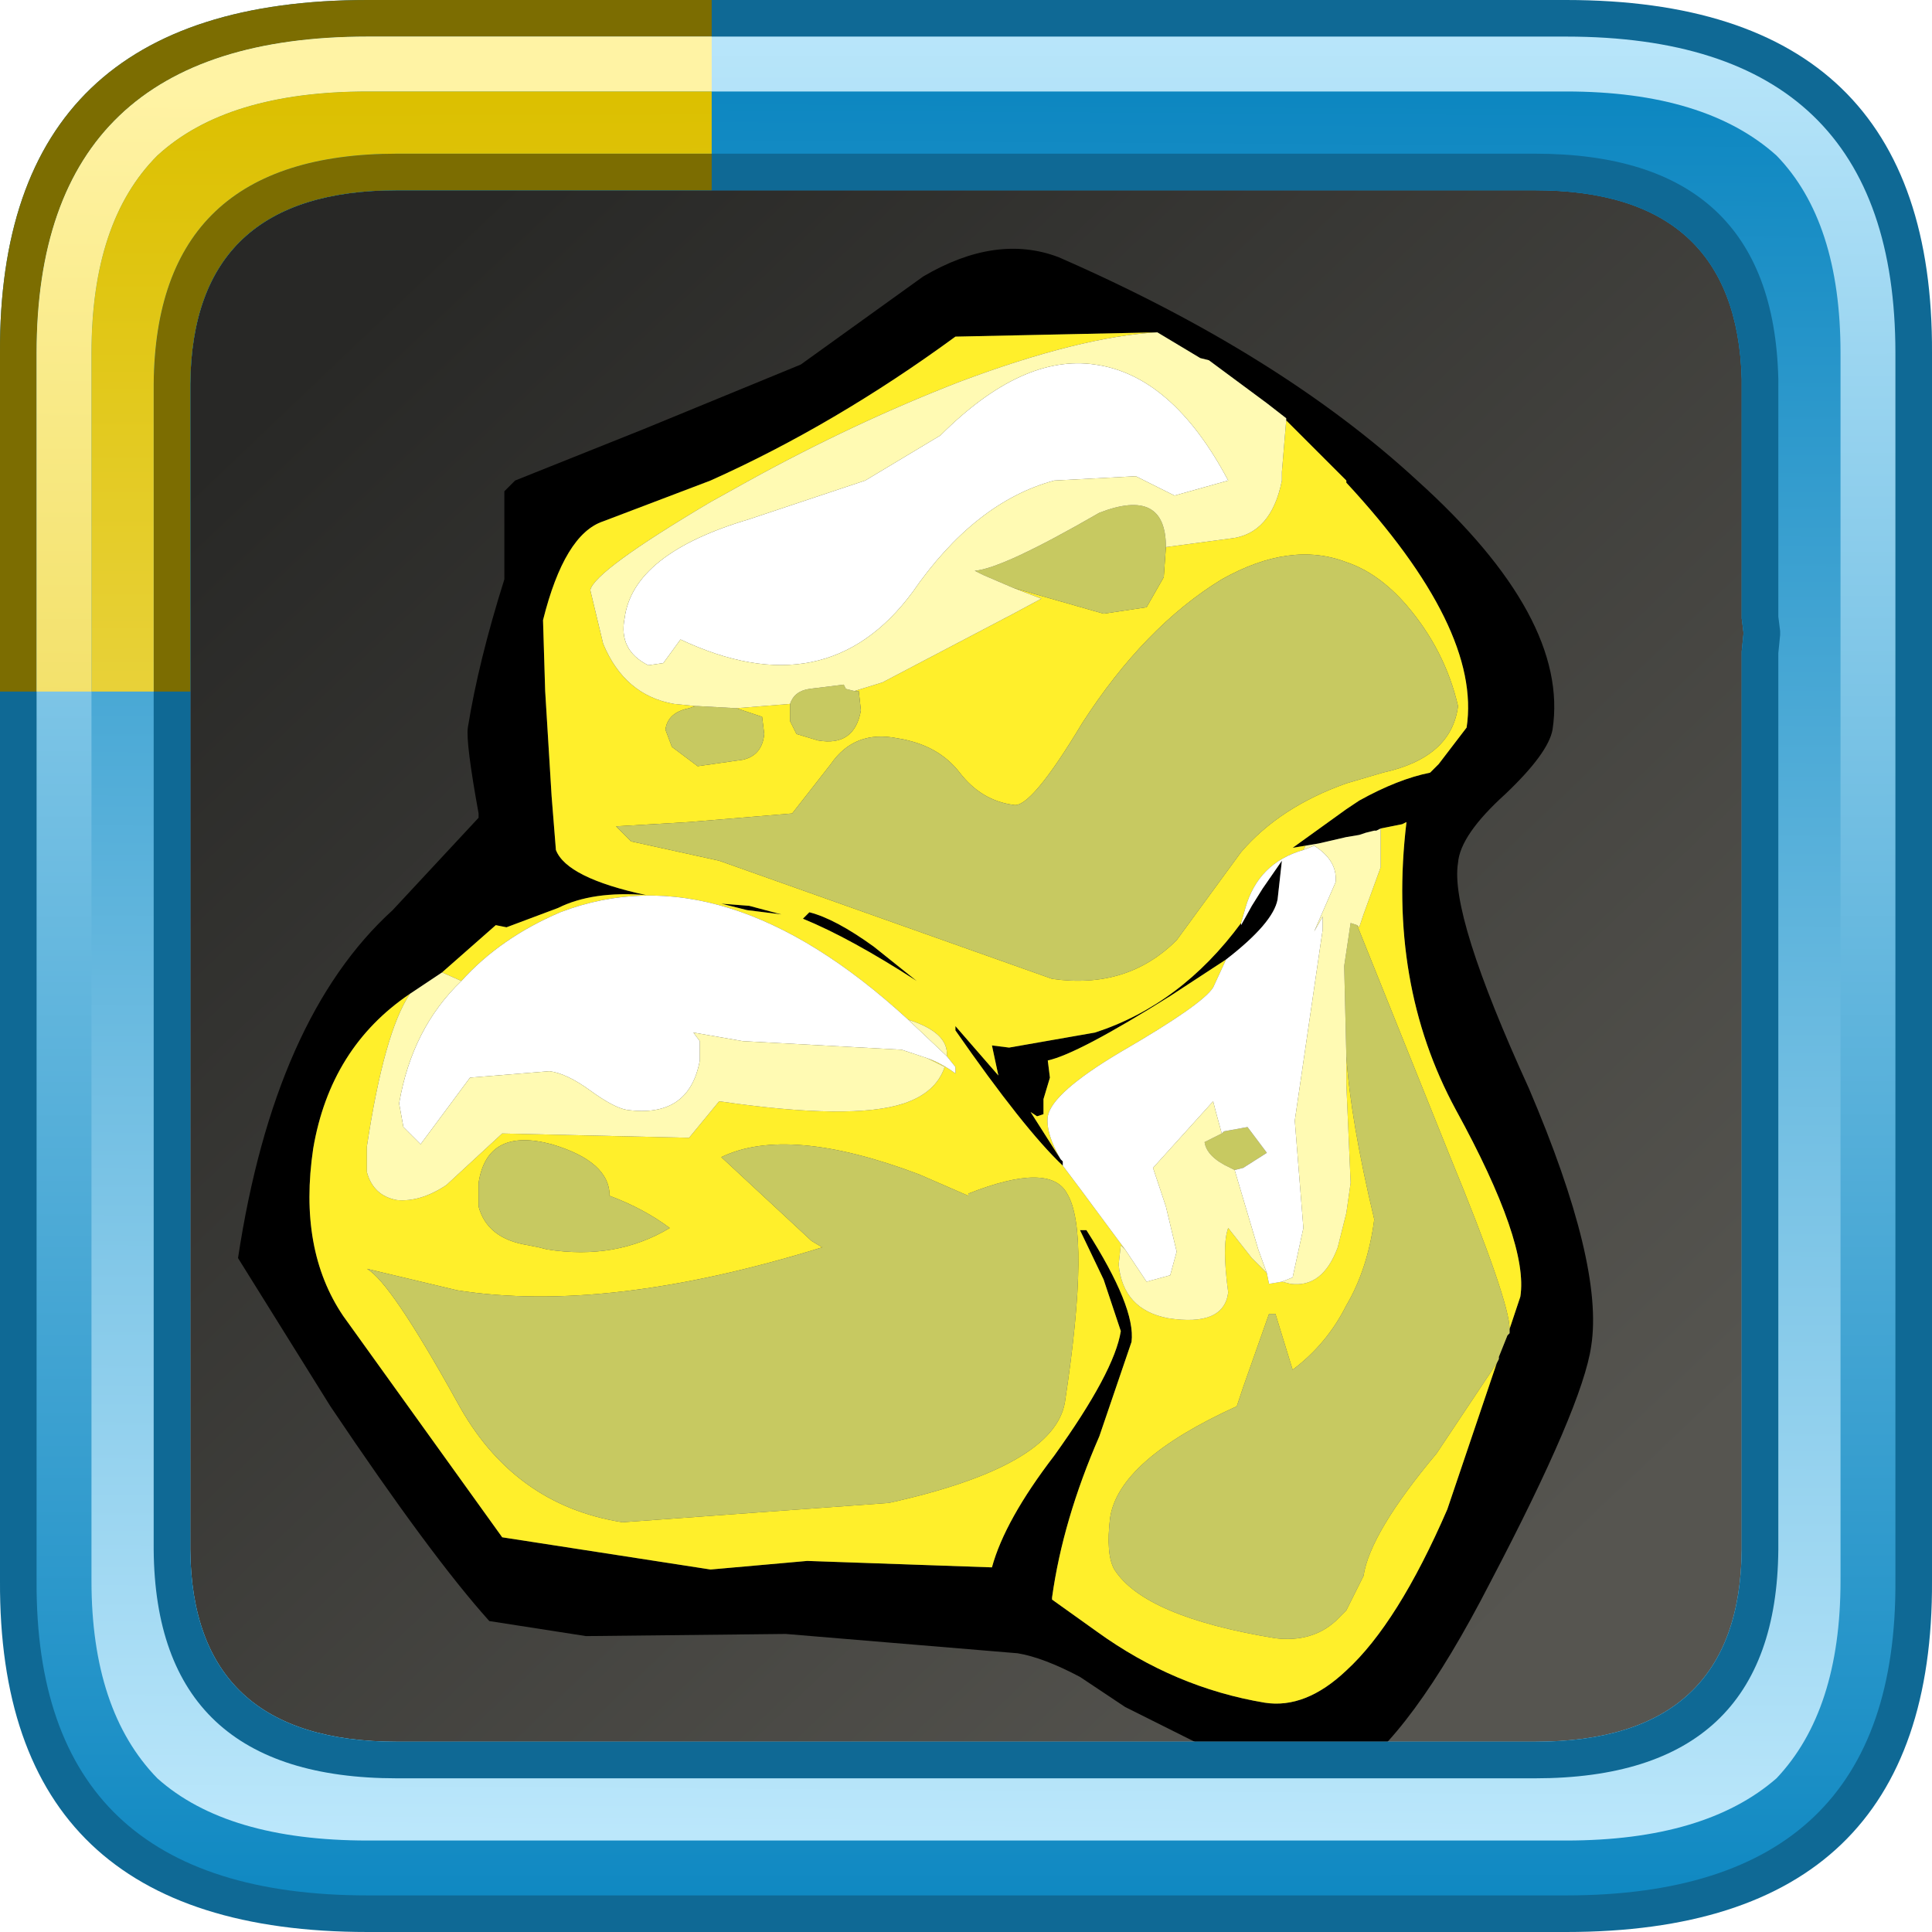 <?xml version="1.0" encoding="UTF-8" standalone="no"?>
<svg xmlns:ffdec="https://www.free-decompiler.com/flash" xmlns:xlink="http://www.w3.org/1999/xlink" ffdec:objectType="frame" height="52.8px" width="52.8px" xmlns="http://www.w3.org/2000/svg">
  <g transform="matrix(1.0, 0.0, 0.0, 1.0, 2.0, 2.0)">
    <use ffdec:characterId="619" height="44.0" transform="matrix(1.0, 0.0, 0.0, 1.0, 2.0, 2.0)" width="44.0" xlink:href="#sprite0"/>
    <use ffdec:characterId="737" height="35.9" transform="matrix(1.174, 0.0, 0.0, 1.174, 4.505, 4.793)" width="31.55" xlink:href="#sprite2"/>
    <use ffdec:characterId="718" height="52.8" transform="matrix(1.0, 0.0, 0.0, 1.0, -2.0, -2.0)" width="52.8" xlink:href="#sprite3"/>
  </g>
  <defs>
    <g id="sprite0" transform="matrix(1.0, 0.0, 0.0, 1.0, -2.0, -2.0)">
      <use ffdec:characterId="482" height="44.0" transform="matrix(1.0, 0.0, 0.0, 1.0, 2.0, 2.0)" width="44.0" xlink:href="#sprite1"/>
    </g>
    <g id="sprite1" transform="matrix(1.0, 0.0, 0.0, 1.0, -2.0, -2.0)">
      <use ffdec:characterId="481" height="44.0" transform="matrix(1.0, 0.0, 0.0, 1.0, 2.0, 2.0)" width="44.0" xlink:href="#shape0"/>
    </g>
    <g id="shape0" transform="matrix(1.0, 0.0, 0.0, 1.0, -2.0, -2.0)">
      <path d="M44.3 3.05 L44.45 3.2 44.6 3.3 45.3 4.15 45.25 4.0 45.45 4.5 Q46.0 5.75 46.0 7.5 L46.0 40.5 45.75 42.8 45.7 42.9 45.7 42.85 45.45 43.55 45.4 43.7 45.1 44.2 44.7 44.65 Q43.15 46.0 40.1 46.0 L7.9 46.0 Q5.65 46.0 4.2 45.3 L4.25 45.3 3.65 44.95 3.25 44.6 3.15 44.45 3.0 44.3 2.5 43.4 Q2.0 42.2 2.0 40.6 L2.0 40.5 2.0 7.5 Q2.0 6.55 2.15 5.75 L2.7 4.25 Q3.35 3.05 4.7 2.5 L4.65 2.5 5.0 2.4 5.15 2.35 5.3 2.3 5.9 2.15 6.85 2.05 6.95 2.05 7.8 2.0 7.9 2.0 18.3 2.0 18.6 2.0 40.1 2.0 40.45 2.0 41.6 2.1 41.75 2.1 41.95 2.2 43.05 2.45 Q43.7 2.65 44.2 3.0 L44.3 3.05" fill="url(#gradient0)" fill-rule="evenodd" stroke="none"/>
    </g>
    <linearGradient gradientTransform="matrix(-0.02, -0.021, 0.021, -0.02, 24.0, 24.0)" gradientUnits="userSpaceOnUse" id="gradient0" spreadMethod="pad" x1="-819.2" x2="819.2">
      <stop offset="0.0" stop-color="#565550"/>
      <stop offset="1.0" stop-color="#282826"/>
    </linearGradient>
    <g id="sprite2" transform="matrix(1.0, 0.0, 0.0, 1.0, -4.05, 4.35)">
      <use ffdec:characterId="736" height="35.9" transform="matrix(1.0, 0.0, 0.0, 1.0, 4.05, -4.35)" width="31.55" xlink:href="#shape1"/>
    </g>
    <g id="shape1" transform="matrix(1.0, 0.0, 0.0, 1.0, -4.05, 4.35)">
      <path d="M20.0 -3.7 Q21.7 -4.7 23.15 -4.15 28.3 -1.9 31.5 1.05 35.05 4.25 34.65 6.85 34.55 7.4 33.55 8.35 32.5 9.3 32.45 9.95 32.25 11.15 34.1 15.2 35.85 19.3 35.55 21.2 35.35 22.6 33.2 26.7 31.35 30.3 29.85 31.25 29.2 31.65 28.6 31.55 L24.7 29.6 23.65 28.9 Q22.8 28.45 22.2 28.35 L16.8 27.9 12.15 27.95 9.9 27.6 Q8.55 26.1 6.2 22.6 L4.05 19.15 Q4.9 13.55 7.65 11.05 L9.65 8.9 9.65 8.8 Q9.35 7.15 9.4 6.8 9.65 5.25 10.25 3.35 L10.25 1.3 10.5 1.05 13.5 -0.15 17.15 -1.65 20.0 -3.7 M25.45 -2.4 L20.75 -2.3 Q17.95 -0.25 15.05 1.05 L12.55 2.0 Q11.65 2.3 11.15 4.3 L11.2 5.95 11.35 8.4 11.45 9.65 Q11.7 10.3 13.55 10.7 12.3 10.6 11.5 11.0 L10.3 11.45 10.05 11.4 8.8 12.5 8.35 12.8 8.05 13.0 Q6.2 14.25 5.8 16.6 5.45 18.95 6.5 20.5 L10.2 25.65 15.05 26.4 17.3 26.2 21.6 26.35 Q21.9 25.25 23.05 23.75 24.45 21.8 24.6 20.85 L24.2 19.65 23.65 18.5 23.8 18.5 Q24.95 20.3 24.85 21.1 L24.1 23.3 Q23.25 25.25 23.0 27.05 L23.0 27.1 24.05 27.85 Q25.85 29.15 27.95 29.5 28.9 29.65 29.85 28.75 31.05 27.65 32.2 25.0 L33.35 21.6 33.4 21.5 33.4 21.45 33.6 20.95 33.65 20.9 33.65 20.8 33.9 20.05 Q34.1 18.8 32.4 15.7 30.8 12.75 31.25 9.0 L31.15 9.05 30.65 9.15 30.55 9.2 30.5 9.2 30.3 9.25 30.15 9.3 29.85 9.35 29.2 9.5 28.9 9.55 28.6 9.6 29.85 8.7 30.15 8.5 Q31.05 8.0 31.8 7.85 L32.0 7.65 32.65 6.8 Q33.0 4.5 29.85 1.1 L29.85 1.05 28.9 0.1 28.45 -0.35 28.45 -0.4 28.0 -0.75 26.65 -1.75 26.45 -1.8 25.95 -2.1 25.45 -2.4 M23.25 17.0 Q22.35 16.15 20.75 13.85 L20.75 13.75 21.75 14.9 21.6 14.2 22.0 14.25 24.0 13.9 Q26.0 13.25 27.4 11.35 L27.4 11.4 27.65 10.95 27.9 10.55 28.35 9.9 28.25 10.8 Q28.15 11.35 27.05 12.2 L25.75 13.05 Q23.6 14.4 22.9 14.55 L22.95 14.95 22.8 15.45 22.8 15.8 22.65 15.85 22.5 15.75 23.2 16.85 23.25 16.9 23.25 17.0 M15.95 10.95 L16.7 11.15 15.9 11.05 15.3 10.9 15.95 10.95 M17.35 11.1 Q17.95 11.25 18.85 11.9 L19.85 12.7 Q18.3 11.7 17.2 11.25 L17.35 11.1" fill="#000000" fill-rule="evenodd" stroke="none"/>
      <path d="M8.8 12.5 L10.05 11.4 10.3 11.45 11.5 11.0 Q12.3 10.6 13.55 10.7 11.7 10.3 11.45 9.65 L11.35 8.4 11.2 5.95 11.15 4.3 Q11.65 2.3 12.55 2.0 L15.05 1.05 Q17.95 -0.25 20.75 -2.3 L25.45 -2.4 Q23.65 -2.3 20.85 -1.25 18.4 -0.3 15.95 1.05 L15.05 1.55 Q12.35 3.15 12.25 3.6 L12.55 4.85 Q13.05 6.05 14.2 6.25 L14.7 6.3 14.55 6.35 Q14.05 6.45 14.0 6.85 L14.15 7.25 14.75 7.7 15.8 7.55 Q16.25 7.45 16.3 6.95 L16.25 6.55 15.65 6.35 16.9 6.25 16.9 6.3 16.9 6.65 17.05 6.95 17.55 7.1 Q18.4 7.25 18.55 6.4 L18.5 5.95 18.4 5.95 19.05 5.75 22.1 4.15 22.75 3.8 22.1 3.55 24.2 4.15 25.2 4.0 25.6 3.3 25.65 2.6 27.15 2.4 Q28.1 2.3 28.35 1.05 L28.35 0.85 28.45 -0.35 28.9 0.1 29.85 1.05 29.85 1.1 Q33.0 4.5 32.65 6.8 L32.0 7.65 31.8 7.85 Q31.05 8.0 30.15 8.5 L29.85 8.7 28.6 9.6 28.9 9.55 28.85 9.65 Q27.8 9.95 27.5 11.0 L27.4 11.35 Q26.0 13.25 24.0 13.9 L22.0 14.25 21.6 14.2 21.75 14.9 20.75 13.75 20.75 13.85 Q22.35 16.15 23.25 17.0 L23.7 17.6 24.7 18.95 24.6 18.85 24.55 19.3 Q24.65 20.35 25.7 20.55 27.0 20.75 27.1 19.95 26.95 18.85 27.1 18.45 L27.65 19.15 27.95 19.45 28.0 19.5 28.05 19.75 28.35 19.7 28.55 19.75 Q29.3 19.85 29.65 18.9 L29.85 18.1 29.95 17.4 29.85 15.1 29.85 14.45 Q29.95 15.95 30.5 18.25 30.35 19.4 29.85 20.25 29.4 21.15 28.6 21.75 L28.2 20.45 28.05 20.45 27.45 22.15 27.3 22.6 Q24.55 23.85 24.35 25.2 24.25 26.05 24.45 26.4 25.15 27.5 28.2 28.0 29.05 28.1 29.6 27.6 L29.85 27.35 30.25 26.55 Q30.4 25.55 31.95 23.7 L33.35 21.6 32.2 25.0 Q31.05 27.65 29.85 28.75 28.9 29.65 27.95 29.5 25.85 29.15 24.05 27.85 L23.0 27.1 23.0 27.05 Q23.25 25.25 24.1 23.3 L24.85 21.1 Q24.95 20.3 23.8 18.5 L23.65 18.5 24.2 19.65 24.6 20.85 Q24.45 21.8 23.05 23.75 21.9 25.25 21.6 26.35 L17.3 26.2 15.05 26.4 10.2 25.65 6.5 20.5 Q5.45 18.95 5.8 16.6 6.2 14.25 8.05 13.0 7.45 13.9 7.05 16.55 L7.05 17.15 Q7.2 17.7 7.75 17.8 8.3 17.85 8.9 17.45 L10.2 16.25 14.55 16.35 15.25 15.5 Q18.35 15.95 19.55 15.55 20.3 15.3 20.5 14.7 L20.1 14.5 Q20.4 14.6 20.75 14.85 L20.75 14.7 20.55 14.45 Q20.6 13.9 19.65 13.6 15.35 9.65 11.55 11.1 10.15 11.7 9.25 12.7 L8.8 12.5 M30.7 7.85 Q32.3 7.5 32.45 6.3 32.15 5.0 31.25 3.95 30.6 3.2 29.85 2.95 28.55 2.45 26.95 3.35 25.15 4.45 23.7 6.7 22.5 8.7 22.1 8.6 21.35 8.5 20.85 7.85 20.35 7.2 19.4 7.05 18.4 6.85 17.85 7.65 L16.95 8.8 14.55 9.0 12.85 9.1 13.2 9.45 15.25 9.9 23.0 12.65 Q24.75 12.9 25.9 11.75 L27.4 9.7 Q28.3 8.65 29.85 8.1 L30.7 7.85 M30.65 9.15 L31.15 9.05 31.25 9.0 Q30.8 12.75 32.4 15.7 34.1 18.8 33.9 20.05 L33.65 20.8 Q33.65 20.15 32.25 16.75 L30.1 11.4 30.15 11.45 30.25 11.15 30.65 10.05 30.65 9.15 M23.2 16.85 L22.5 15.75 22.65 15.85 22.8 15.8 22.8 15.45 22.95 14.95 22.9 14.55 Q23.6 14.4 25.75 13.05 L27.05 12.2 26.75 12.85 Q26.5 13.25 24.6 14.35 23.0 15.3 22.9 15.85 22.85 16.25 23.2 16.85 M21.05 17.65 L21.05 17.7 19.9 17.2 Q16.85 16.05 15.3 16.8 L17.4 18.75 17.65 18.9 Q12.65 20.45 9.15 19.9 L7.05 19.4 Q7.6 19.7 9.15 22.5 10.45 24.9 13.0 25.3 L19.2 24.85 Q23.05 24.0 23.3 22.5 23.9 18.55 23.35 17.65 22.95 16.9 21.05 17.65 M17.35 11.1 L17.2 11.25 Q18.3 11.7 19.85 12.7 L18.85 11.9 Q17.95 11.25 17.35 11.1 M15.95 10.95 L15.3 10.9 15.9 11.05 16.7 11.15 15.95 10.95 M9.65 17.4 L9.65 17.95 Q9.85 18.7 10.8 18.85 L11.05 18.9 11.25 18.95 Q12.85 19.2 14.1 18.45 13.5 18.0 12.7 17.7 12.7 16.9 11.35 16.5 9.85 16.1 9.65 17.4" fill="#ffef2b" fill-rule="evenodd" stroke="none"/>
      <path d="M33.35 21.6 L31.95 23.7 Q30.4 25.55 30.25 26.55 L29.85 27.35 29.6 27.6 Q29.05 28.1 28.2 28.0 25.15 27.5 24.45 26.4 24.25 26.05 24.35 25.2 24.55 23.85 27.3 22.6 L27.45 22.15 28.05 20.45 28.2 20.45 28.6 21.75 Q29.4 21.15 29.85 20.25 30.35 19.4 30.5 18.25 29.95 15.95 29.85 14.45 L29.8 12.35 29.95 11.35 30.1 11.4 32.25 16.75 Q33.65 20.15 33.65 20.8 L33.65 20.9 33.6 20.95 33.4 21.45 33.4 21.5 33.35 21.6 M25.65 2.6 L25.6 3.3 25.2 4.0 24.2 4.15 22.1 3.55 21.4 3.25 21.2 3.15 Q21.85 3.1 24.1 1.8 25.65 1.2 25.65 2.6 M18.4 5.95 L18.5 5.95 18.55 6.4 Q18.4 7.25 17.55 7.1 L17.05 6.95 16.9 6.65 16.9 6.3 16.9 6.25 Q17.0 5.95 17.35 5.9 L18.15 5.8 18.2 5.9 18.4 5.95 M15.65 6.35 L16.25 6.55 16.3 6.95 Q16.25 7.45 15.8 7.55 L14.75 7.7 14.15 7.25 14.0 6.85 Q14.05 6.45 14.55 6.35 L14.7 6.3 14.75 6.3 15.65 6.35 M30.7 7.85 L29.85 8.1 Q28.3 8.65 27.4 9.7 L25.9 11.75 Q24.75 12.9 23.0 12.65 L15.25 9.9 13.2 9.45 12.85 9.1 14.55 9.0 16.95 8.8 17.85 7.65 Q18.4 6.85 19.4 7.05 20.35 7.2 20.85 7.85 21.35 8.5 22.1 8.6 22.5 8.7 23.7 6.7 25.15 4.45 26.95 3.35 28.55 2.45 29.85 2.95 30.6 3.2 31.25 3.95 32.15 5.0 32.45 6.3 32.3 7.5 30.7 7.85 M26.95 16.25 L27.0 16.2 27.55 16.1 28.0 16.7 27.45 17.05 27.25 17.1 27.15 17.05 Q26.6 16.8 26.55 16.45 L26.95 16.25 M21.05 17.65 Q22.95 16.9 23.35 17.65 23.9 18.55 23.3 22.5 23.05 24.0 19.2 24.85 L13.0 25.3 Q10.45 24.9 9.15 22.5 7.6 19.7 7.05 19.4 L9.15 19.9 Q12.65 20.45 17.65 18.9 L17.4 18.75 15.3 16.8 Q16.85 16.05 19.9 17.2 L21.05 17.7 21.05 17.65 M9.65 17.4 Q9.85 16.1 11.35 16.5 12.7 16.9 12.7 17.7 13.5 18.0 14.1 18.45 12.85 19.2 11.25 18.95 L11.05 18.9 10.8 18.85 Q9.85 18.7 9.65 17.95 L9.65 17.4" fill="#c7c961" fill-rule="evenodd" stroke="none"/>
      <path d="M9.25 12.7 Q10.15 11.7 11.55 11.1 15.35 9.65 19.65 13.6 L20.55 14.45 20.75 14.7 20.75 14.85 Q20.4 14.6 20.1 14.5 L19.65 14.35 19.5 14.3 15.8 14.1 14.65 13.9 14.8 14.1 14.8 14.55 Q14.55 15.9 13.1 15.7 12.8 15.65 12.25 15.25 11.7 14.85 11.3 14.8 L9.45 14.95 8.3 16.5 7.9 16.1 7.8 15.55 Q8.1 13.8 9.25 12.7 M28.35 19.7 L28.05 19.75 28.0 19.5 27.8 18.95 27.25 17.1 27.45 17.05 28.0 16.7 27.55 16.1 27.0 16.2 26.95 16.25 26.8 15.7 26.75 15.5 25.35 17.05 25.65 17.95 25.9 19.0 25.75 19.55 25.2 19.7 25.0 19.4 24.7 18.95 23.7 17.6 23.25 17.0 23.25 16.9 23.2 16.85 Q22.85 16.25 22.9 15.85 23.0 15.3 24.6 14.35 26.5 13.25 26.75 12.85 L27.05 12.2 Q28.15 11.35 28.25 10.8 L28.35 9.9 27.9 10.55 27.65 10.95 27.4 11.4 27.4 11.35 27.5 11.0 Q27.8 9.95 28.85 9.65 L29.1 9.55 Q29.65 9.9 29.6 10.4 L29.1 11.55 29.3 11.2 29.3 11.5 28.65 15.95 28.75 17.2 28.85 18.45 28.6 19.6 28.35 19.7 M25.85 1.4 L25.15 1.05 24.95 0.95 23.05 1.05 Q21.2 1.55 19.75 3.65 17.75 6.35 14.35 4.75 L13.95 5.3 13.6 5.35 Q12.9 5.0 13.05 4.25 13.25 2.75 15.95 1.95 L18.65 1.05 20.4 0.0 Q22.3 -1.9 24.0 -1.65 25.8 -1.4 27.1 1.05 L25.85 1.4" fill="#ffffff" fill-rule="evenodd" stroke="none"/>
      <path d="M8.8 12.5 L9.25 12.7 Q8.1 13.8 7.8 15.55 L7.9 16.1 8.3 16.5 9.45 14.95 11.3 14.8 Q11.7 14.85 12.25 15.25 12.8 15.65 13.1 15.7 14.55 15.9 14.8 14.55 L14.8 14.1 14.65 13.9 15.8 14.1 19.5 14.3 19.65 14.35 20.1 14.5 20.5 14.7 Q20.3 15.3 19.55 15.55 18.35 15.95 15.25 15.5 L14.55 16.35 10.2 16.25 8.9 17.45 Q8.3 17.85 7.75 17.8 7.2 17.7 7.05 17.15 L7.05 16.55 Q7.45 13.9 8.05 13.0 L8.35 12.8 8.8 12.5 M19.65 13.6 Q20.6 13.9 20.55 14.45 L19.65 13.6 M29.85 14.45 L29.85 15.1 29.95 17.4 29.85 18.1 29.65 18.9 Q29.3 19.85 28.55 19.75 L28.35 19.7 28.6 19.6 28.85 18.45 28.75 17.2 28.65 15.95 29.3 11.5 29.3 11.2 29.1 11.55 29.6 10.4 Q29.65 9.9 29.1 9.55 L28.85 9.65 28.9 9.55 29.2 9.5 29.85 9.35 30.15 9.3 30.3 9.25 30.5 9.2 30.55 9.2 30.65 9.15 30.65 10.05 30.25 11.15 30.15 11.45 30.1 11.4 29.95 11.35 29.8 12.35 29.85 14.45 M28.0 19.5 L27.95 19.45 27.65 19.15 27.1 18.45 Q26.95 18.85 27.1 19.95 27.0 20.75 25.7 20.55 24.65 20.35 24.55 19.3 L24.6 18.85 24.7 18.95 25.0 19.4 25.2 19.7 25.75 19.55 25.9 19.0 25.65 17.95 25.35 17.05 26.75 15.5 26.8 15.7 26.95 16.25 26.55 16.45 Q26.6 16.8 27.15 17.05 L27.25 17.1 27.8 18.95 28.0 19.5 M28.45 -0.35 L28.35 0.85 28.35 1.05 Q28.1 2.3 27.15 2.4 L25.65 2.6 Q25.65 1.2 24.1 1.8 21.85 3.1 21.2 3.15 L21.4 3.25 22.1 3.55 22.75 3.8 22.1 4.15 19.05 5.75 18.4 5.95 18.2 5.9 18.15 5.8 17.35 5.9 Q17.0 5.95 16.9 6.25 L15.65 6.35 14.75 6.3 14.7 6.3 14.2 6.25 Q13.05 6.05 12.55 4.85 L12.25 3.6 Q12.35 3.15 15.05 1.55 L15.95 1.05 Q18.4 -0.3 20.85 -1.25 23.65 -2.3 25.45 -2.4 L25.95 -2.1 26.45 -1.8 26.65 -1.75 28.0 -0.75 28.45 -0.4 28.45 -0.35 M25.85 1.4 L27.1 1.05 Q25.8 -1.4 24.0 -1.65 22.3 -1.9 20.4 0.0 L18.65 1.05 15.95 1.95 Q13.25 2.75 13.05 4.25 12.9 5.0 13.6 5.35 L13.95 5.3 14.35 4.75 Q17.75 6.35 19.75 3.65 21.2 1.55 23.05 1.05 L24.95 0.95 25.15 1.05 25.85 1.4" fill="#fffab3" fill-rule="evenodd" stroke="none"/>
    </g>
    <g id="sprite3" transform="matrix(1.0, 0.0, 0.0, 1.0, 2.0, 2.0)">
      <use ffdec:characterId="660" height="52.8" transform="matrix(1.0, 0.0, 0.0, 1.0, -2.0, -2.0)" width="52.8" xlink:href="#shape2"/>
      <filter id="filter0">
        <feColorMatrix in="SourceGraphic" result="filterResult0" type="matrix" values="0.309 0.609 0.082 0.0 0.067 0.309 0.609 0.082 0.0 0.067 0.309 0.609 0.082 0.0 0.067 0.0 0.0 0.0 1.0 0.0"/>
      </filter>
      <use ffdec:characterId="616" filter="url(#filter0)" height="18.9" transform="matrix(1.0, 0.0, 0.0, 1.0, -2.0, -2.0)" width="19.45" xlink:href="#sprite4"/>
    </g>
    <g id="shape2" transform="matrix(1.0, 0.0, 0.0, 1.0, 2.0, 2.0)">
      <path d="M40.8 -2.0 Q50.85 -2.0 50.8 7.65 L50.8 41.2 Q50.85 50.8 40.8 50.8 L8.05 50.8 Q-2.05 50.8 -2.0 41.2 L-2.0 7.65 Q-2.05 -2.0 8.05 -2.0 L40.8 -2.0 M45.6 15.95 L45.6 15.8 45.65 15.3 45.6 14.9 45.6 14.7 45.6 8.35 Q45.45 3.2 39.95 3.2 L8.85 3.2 Q3.25 3.2 3.2 8.5 L3.2 40.35 Q3.25 45.6 8.85 45.6 L39.95 45.6 Q45.55 45.6 45.6 40.35 L45.6 15.95" fill="#0f6995" fill-rule="evenodd" stroke="none"/>
      <path d="M40.8 -1.0 Q49.8 -1.0 49.8 7.65 L49.8 41.2 Q49.85 49.8 40.8 49.8 L8.05 49.8 Q-1.05 49.8 -1.0 41.2 L-1.0 7.65 Q-1.0 -1.0 8.05 -1.0 L40.8 -1.0 M46.6 15.9 L46.65 15.3 46.6 14.8 46.6 14.7 46.6 8.4 Q46.5 2.2 39.95 2.2 L8.85 2.2 Q2.2 2.2 2.2 8.5 L2.2 40.35 Q2.25 46.6 8.85 46.6 L39.95 46.6 Q46.55 46.6 46.6 40.35 L46.6 15.9" fill="url(#gradient1)" fill-rule="evenodd" stroke="none"/>
      <path d="M48.3 7.65 L48.3 41.2 Q48.3 44.75 46.55 46.6 44.6 48.3 40.8 48.3 L8.05 48.3 Q4.2 48.3 2.3 46.6 0.5 44.75 0.5 41.2 L0.5 7.65 Q0.5 4.05 2.3 2.25 4.2 0.5 8.05 0.5 L40.8 0.5 Q44.6 0.5 46.55 2.25 48.3 4.05 48.3 7.65 M45.65 15.3 L45.6 14.9 45.6 14.7 45.6 8.35 Q45.45 3.2 39.95 3.2 L8.85 3.2 Q3.25 3.2 3.2 8.5 L3.2 40.35 Q3.25 45.6 8.85 45.6 L39.95 45.6 Q45.55 45.6 45.6 40.35 L45.6 15.95 45.6 15.8 45.65 15.3" fill="url(#gradient2)" fill-rule="evenodd" stroke="none"/>
      <path d="M46.65 15.35 L46.6 15.85 46.6 15.95 46.6 40.35 Q46.55 46.6 39.95 46.6 L8.85 46.6 Q2.25 46.6 2.2 40.35 L2.2 8.5 Q2.25 2.2 8.85 2.2 L39.95 2.2 Q46.45 2.2 46.6 8.35 L46.6 14.75 46.6 14.85 46.65 15.25 46.65 15.35 M45.6 14.7 L45.6 8.35 Q45.45 3.2 39.95 3.2 L8.85 3.2 Q3.25 3.2 3.2 8.5 L3.2 40.35 Q3.25 45.6 8.85 45.6 L39.95 45.6 Q45.55 45.6 45.6 40.35 L45.6 15.95 45.6 15.8 45.65 15.3 45.6 14.9 45.6 14.7" fill="#0f6995" fill-rule="evenodd" stroke="none"/>
    </g>
    <linearGradient gradientTransform="matrix(0.0, -0.032, 1.0, -3.0E-4, -0.9, 24.4)" gradientUnits="userSpaceOnUse" id="gradient1" spreadMethod="pad" x1="-819.2" x2="819.2">
      <stop offset="0.0" stop-color="#0d87c1"/>
      <stop offset="1.0" stop-color="#bbe7fb"/>
    </linearGradient>
    <linearGradient gradientTransform="matrix(-2.0E-4, 0.029, -0.031, -2.0E-4, 24.4, 24.4)" gradientUnits="userSpaceOnUse" id="gradient2" spreadMethod="pad" x1="-819.2" x2="819.2">
      <stop offset="0.0" stop-color="#0d87c1"/>
      <stop offset="1.0" stop-color="#bbe7fb"/>
    </linearGradient>
    <g id="sprite4" transform="matrix(1.0, 0.0, 0.0, 1.0, 0.0, 0.0)">
      <use ffdec:characterId="615" height="18.9" transform="matrix(1.0, 0.0, 0.0, 1.0, 0.0, 0.0)" width="19.45" xlink:href="#shape3"/>
    </g>
    <g id="shape3" transform="matrix(1.0, 0.0, 0.0, 1.0, 0.0, 0.0)">
      <path d="M1.0 18.9 L0.0 18.9 0.0 9.65 Q-0.05 0.0 10.05 0.0 L19.45 0.0 19.45 1.0 10.05 1.0 Q1.0 1.0 1.0 9.65 L1.0 18.9 M19.45 4.2 L19.45 5.2 10.85 5.2 Q5.25 5.2 5.2 10.5 L5.2 18.9 4.2 18.9 4.2 10.5 Q4.25 4.2 10.85 4.2 L19.45 4.2" fill="#7c6d01" fill-rule="evenodd" stroke="none"/>
      <path d="M19.45 1.0 L19.45 2.5 10.05 2.5 Q6.2 2.5 4.3 4.25 2.5 6.05 2.5 9.65 L2.5 18.9 1.0 18.9 1.0 9.65 Q1.0 1.0 10.05 1.0 L19.45 1.0" fill="url(#gradient3)" fill-rule="evenodd" stroke="none"/>
      <path d="M19.45 2.5 L19.45 4.2 10.85 4.2 Q4.25 4.2 4.2 10.5 L4.2 18.9 2.5 18.9 2.5 9.65 Q2.5 6.05 4.3 4.25 6.2 2.5 10.05 2.5 L19.45 2.5" fill="url(#gradient4)" fill-rule="evenodd" stroke="none"/>
    </g>
    <linearGradient gradientTransform="matrix(1.0E-4, -0.029, 0.031, 2.0E-4, 26.4, 26.4)" gradientUnits="userSpaceOnUse" id="gradient3" spreadMethod="pad" x1="-819.2" x2="819.2">
      <stop offset="0.0" stop-color="#dcc001"/>
      <stop offset="1.0" stop-color="#fff3a4"/>
    </linearGradient>
    <linearGradient gradientTransform="matrix(1.0E-4, 0.029, -0.031, 1.0E-4, 26.4, 26.4)" gradientUnits="userSpaceOnUse" id="gradient4" spreadMethod="pad" x1="-819.2" x2="819.2">
      <stop offset="0.0" stop-color="#dcc001"/>
      <stop offset="1.0" stop-color="#fff3a4"/>
    </linearGradient>
  </defs>
</svg>
